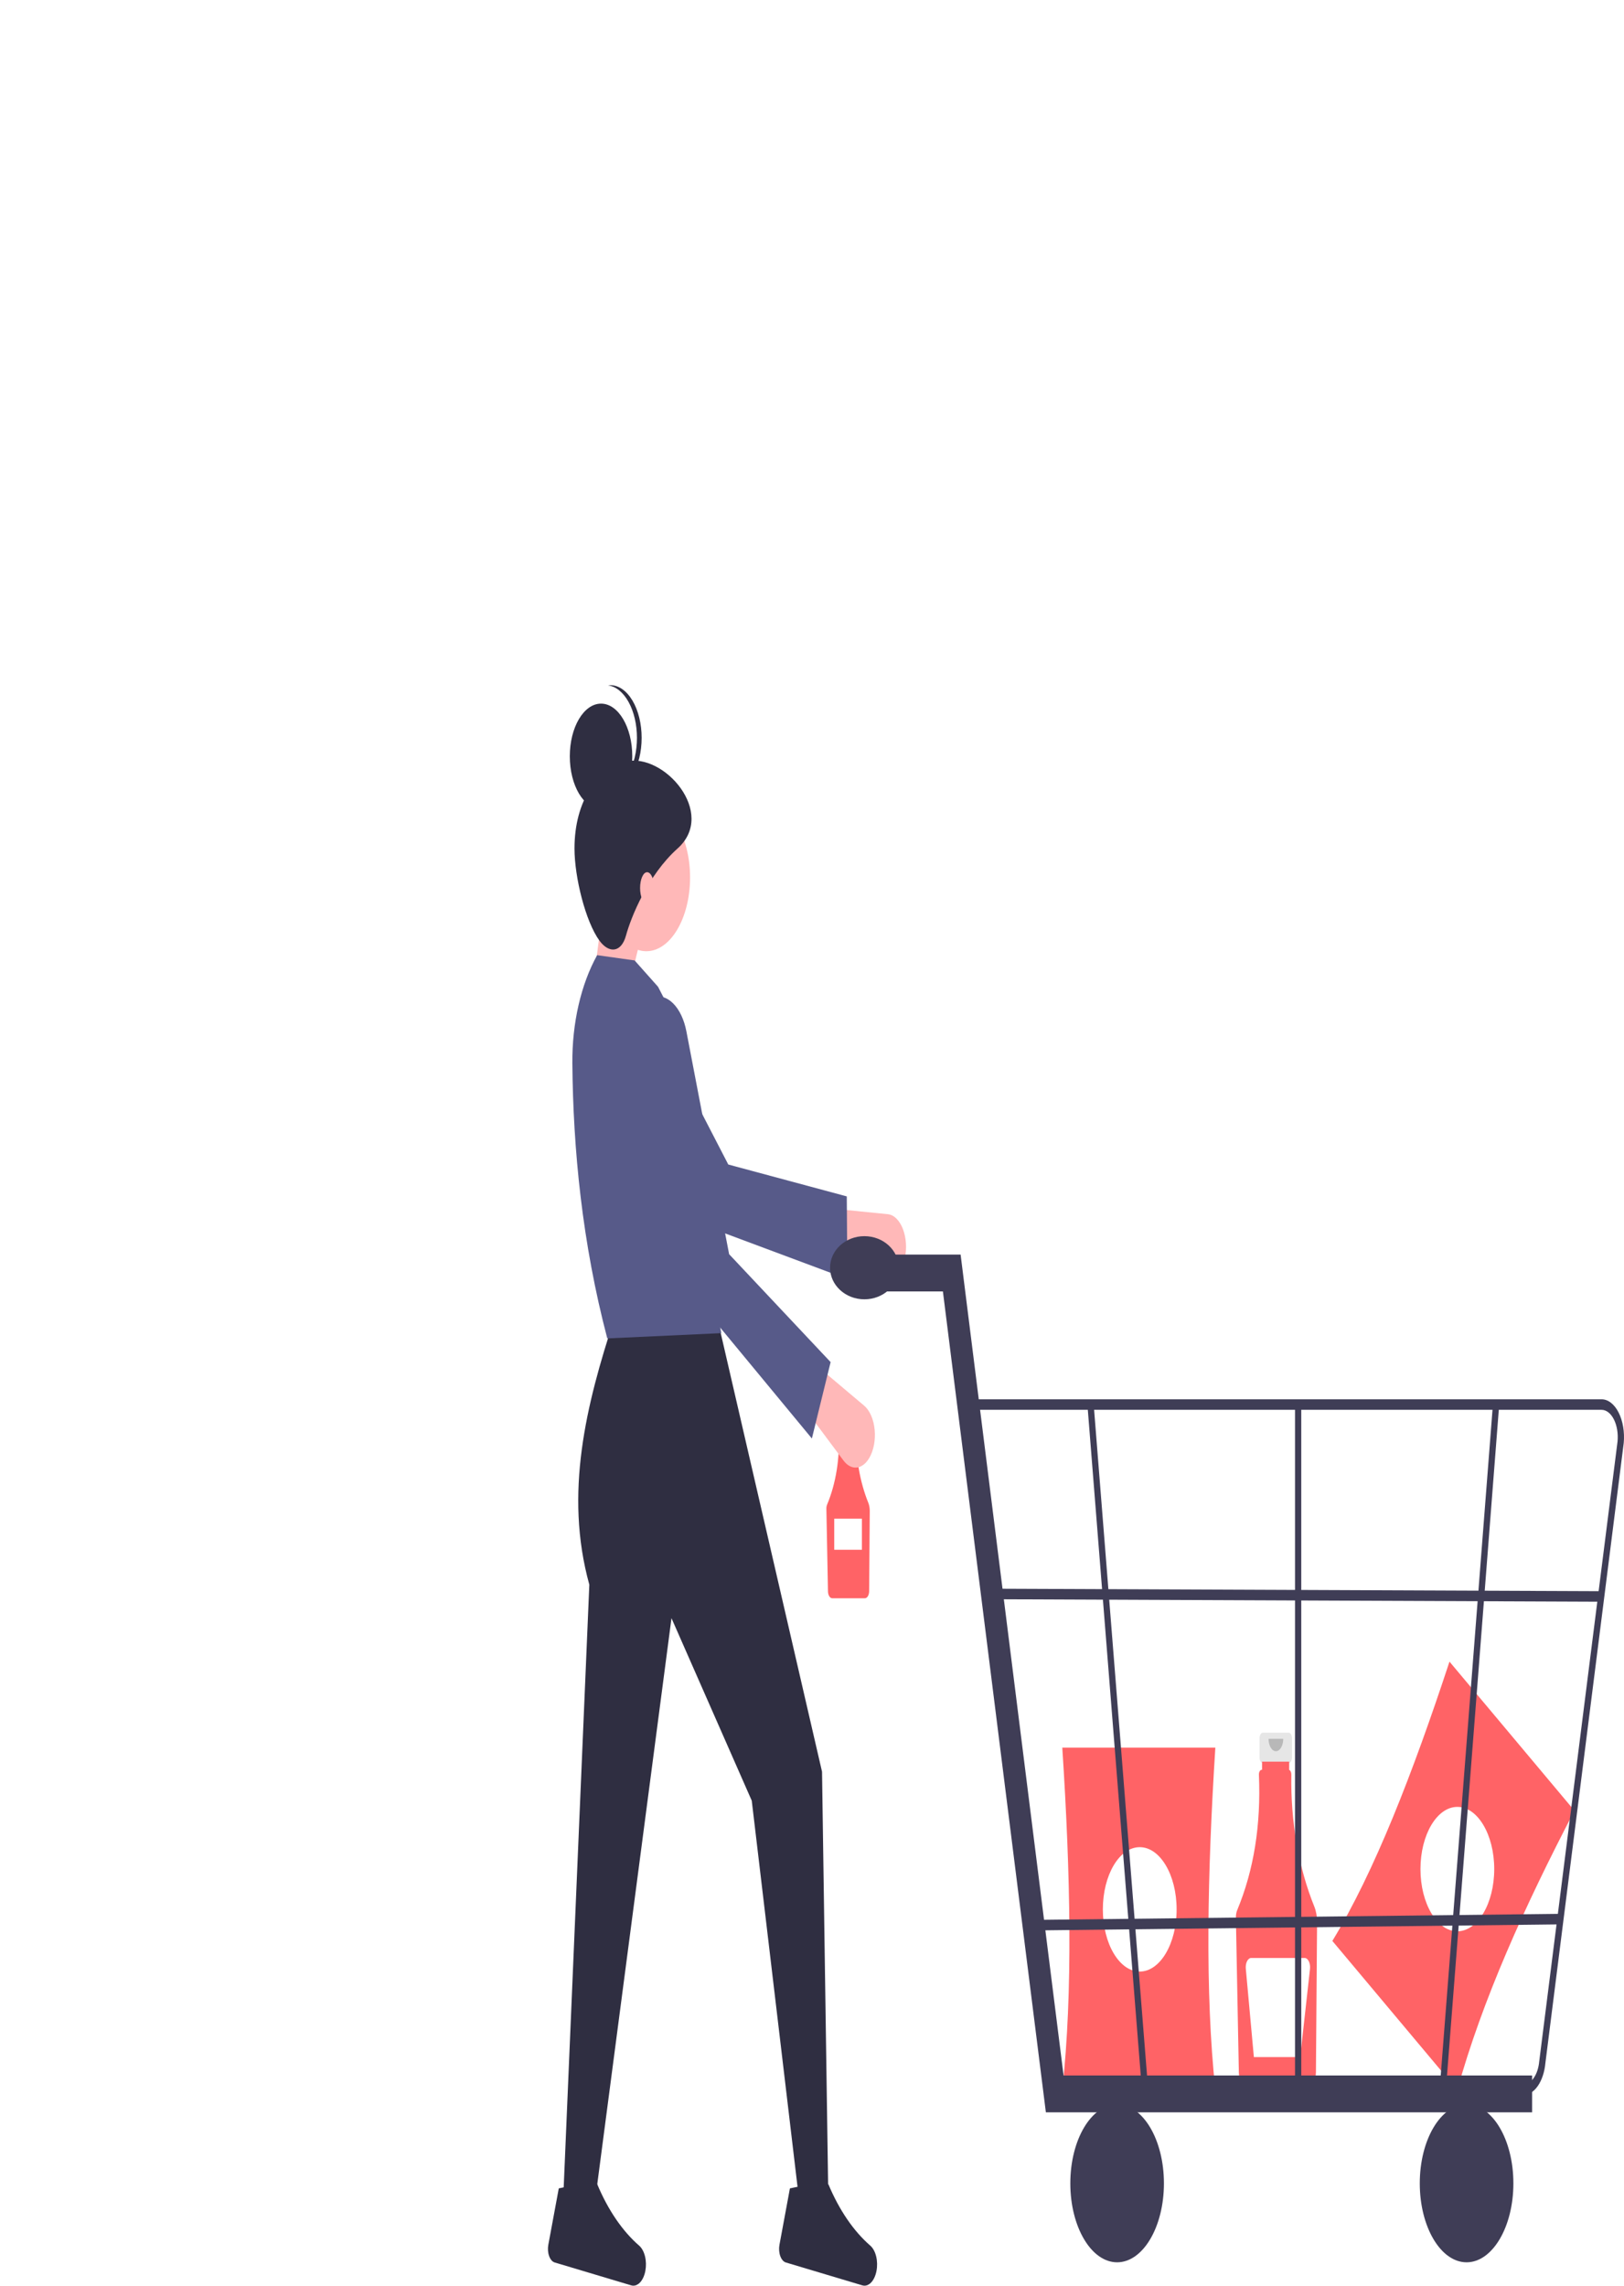 <svg width="324" height="456" viewBox="0 0 324 456" fill="none" xmlns="http://www.w3.org/2000/svg">

    <path d="M290.744 416.957L265.815 387.22C274.223 373.407 281.87 353.738 289.183 331.5L314.112 361.237C304.151 380.316 295.713 399.041 290.744 416.957Z"
          fill="#FF6366"/>
    <path d="M290.751 385.297C294.815 385.297 298.109 379.741 298.109 372.888C298.109 366.035 294.815 360.479 290.751 360.479C286.688 360.479 283.393 366.035 283.393 372.888C283.393 379.741 286.688 385.297 290.751 385.297Z"
          fill="white"/>
    <path d="M170.488 281.261H167.751C167.655 281.261 167.563 281.325 167.495 281.44C167.427 281.554 167.388 281.71 167.388 281.872V283.898C167.388 283.978 167.398 284.058 167.416 284.132C167.434 284.207 167.461 284.274 167.495 284.331C167.528 284.388 167.568 284.433 167.612 284.463C167.656 284.494 167.704 284.51 167.751 284.51H168.205V287.545H170.034V284.51H170.488C170.584 284.51 170.676 284.446 170.744 284.331C170.812 284.216 170.85 284.06 170.85 283.898V281.872C170.85 281.71 170.812 281.555 170.744 281.44C170.676 281.325 170.584 281.261 170.488 281.261V281.261Z"
          fill="#E6E6E6"/>
    <path d="M173.229 299.8C171.553 295.664 170.696 290.74 170.781 285.732C170.783 285.617 170.76 285.504 170.718 285.413C170.676 285.322 170.616 285.258 170.549 285.233V284.358H167.659V285.221H167.619C167.581 285.221 167.542 285.234 167.506 285.259C167.47 285.284 167.437 285.321 167.41 285.368C167.382 285.414 167.361 285.469 167.346 285.53C167.331 285.591 167.323 285.656 167.323 285.722C167.323 285.734 167.324 285.746 167.324 285.758C167.591 290.867 166.774 295.971 165.018 300.159C164.916 300.403 164.864 300.696 164.87 300.994L165.186 317.48C165.193 317.848 165.285 318.196 165.441 318.453C165.598 318.71 165.807 318.854 166.025 318.857H172.562C172.782 318.854 172.994 318.706 173.15 318.444C173.307 318.183 173.397 317.828 173.401 317.456L173.523 301.449C173.527 300.862 173.424 300.286 173.229 299.8V299.8Z"
          fill="#FF6366"/>
    <path opacity="0.2"
          d="M169.917 281.921C169.917 282.271 169.835 282.606 169.688 282.854C169.541 283.102 169.342 283.241 169.134 283.241C168.927 283.241 168.728 283.102 168.581 282.854C168.434 282.606 168.352 282.271 168.352 281.921"
          fill="black"/>
    <path d="M171.955 302.976H166.437V309.18H171.955V302.976Z" fill="white"/>
    <path d="M257.085 345.665H251.962C251.782 345.665 251.609 345.785 251.482 346C251.355 346.215 251.283 346.506 251.283 346.81V350.602C251.283 350.906 251.355 351.197 251.482 351.412C251.609 351.627 251.782 351.747 251.962 351.747H252.811V357.429H256.236V351.747H257.085C257.265 351.747 257.437 351.627 257.565 351.412C257.692 351.197 257.764 350.906 257.764 350.602V346.81C257.764 346.506 257.692 346.215 257.565 346C257.437 345.785 257.265 345.665 257.085 345.665V345.665Z"
          fill="#E6E6E6"/>
    <path d="M262.215 380.368C259.078 372.626 257.474 363.409 257.634 354.036C257.637 353.819 257.595 353.608 257.516 353.438C257.437 353.267 257.325 353.148 257.2 353.101V351.462H251.79V353.078H251.716C251.643 353.078 251.571 353.103 251.503 353.15C251.436 353.197 251.375 353.266 251.323 353.353C251.272 353.44 251.231 353.543 251.203 353.657C251.176 353.771 251.161 353.892 251.161 354.015C251.161 354.038 251.162 354.061 251.163 354.084C251.589 364.103 250.15 373.089 246.845 381.04C246.655 381.497 246.558 382.046 246.568 382.604L247.16 413.464C247.174 414.152 247.345 414.805 247.638 415.285C247.931 415.766 248.322 416.037 248.73 416.043H260.967C261.38 416.037 261.775 415.759 262.069 415.269C262.363 414.779 262.531 414.115 262.538 413.419L262.766 383.456C262.773 382.356 262.581 381.279 262.215 380.368V380.368Z"
          fill="#FF6366"/>
    <path opacity="0.2"
          d="M256.017 346.9C256.017 347.556 255.862 348.184 255.588 348.648C255.313 349.111 254.94 349.371 254.552 349.371C254.163 349.371 253.79 349.111 253.516 348.648C253.241 348.184 253.086 347.556 253.086 346.9"
          fill="black"/>
    <path d="M260.278 390.619H249.627C249.47 390.619 249.314 390.677 249.171 390.788C249.027 390.899 248.9 391.061 248.797 391.263C248.695 391.464 248.619 391.701 248.576 391.957C248.533 392.213 248.523 392.481 248.546 392.744L250.156 410.388H259.398L261.353 392.803C261.383 392.537 261.377 392.263 261.337 392.001C261.296 391.738 261.222 391.494 261.12 391.286C261.017 391.077 260.889 390.909 260.743 390.794C260.598 390.679 260.439 390.619 260.278 390.619V390.619Z"
          fill="white"/>
    <path d="M242.469 416.908H211.935C214.07 397.443 213.578 373.938 211.935 348.659H242.469C240.87 373.938 240.391 397.443 242.469 416.908Z"
          fill="#FF6366"/>
    <path d="M227.386 393.331C231.45 393.331 234.744 387.776 234.744 380.922C234.744 374.069 231.45 368.514 227.386 368.514C223.323 368.514 220.028 374.069 220.028 380.922C220.028 387.776 223.323 393.331 227.386 393.331Z"
          fill="white"/>
    <path d="M117.575 202.12L124.43 201.069L128.792 183.203L121.003 175.846L117.575 202.12Z" fill="#FFB8B8"/>

    <path d="M180.484 251.168C180.712 250.209 180.802 249.173 180.746 248.144C180.689 247.116 180.489 246.124 180.161 245.252C179.833 244.38 179.387 243.651 178.86 243.127C178.332 242.602 177.738 242.296 177.127 242.235L166.484 241.165L164.917 249.953L175.873 255.028C176.789 255.452 177.765 255.293 178.615 254.581C179.466 253.869 180.131 252.654 180.484 251.168V251.168Z"
          fill="#FFB8B8"/>
    <path d="M169.056 255.175L168.939 238.684L145.298 232.323L127.086 197.096C126.138 195.263 124.829 194.071 123.4 193.742C121.972 193.412 120.521 193.967 119.316 195.304C118.587 196.113 117.972 197.182 117.515 198.437C117.057 199.691 116.769 201.099 116.67 202.562C116.571 204.025 116.664 205.506 116.941 206.902C117.219 208.298 117.675 209.574 118.278 210.639L133.303 241.824L169.056 255.175Z"
          fill="#575A89"/>
    <path d="M112.278 440.689H118.51L133.967 322.83L149.98 359.239L159.327 438.062H165.247L164.001 353.459L143.125 263.076H122.56C116.941 280.228 112.532 297.91 117.575 316.15L112.278 440.689Z"
          fill="#2F2E41"/>
    <path d="M155.507 447.848C155.438 448.22 155.417 448.612 155.445 448.999C155.473 449.385 155.55 449.758 155.67 450.091C155.79 450.423 155.95 450.709 156.141 450.93C156.331 451.15 156.548 451.299 156.775 451.367L172.024 455.93C172.627 456.116 173.249 455.924 173.773 455.39C174.297 454.856 174.688 454.016 174.87 453.03V453.03C175.048 452.088 175.023 451.07 174.8 450.156C174.577 449.241 174.17 448.489 173.651 448.03C170.298 445.127 167.412 440.896 165.241 435.7C163.565 438.332 161.692 438.084 159.703 436.144L157.593 436.589L155.507 447.848Z"
          fill="#2F2E41"/>
    <path d="M109.393 447.848C109.324 448.22 109.303 448.612 109.331 448.999C109.359 449.385 109.435 449.758 109.555 450.091C109.675 450.423 109.836 450.709 110.027 450.93C110.217 451.15 110.434 451.299 110.661 451.367L125.91 455.93C126.512 456.116 127.135 455.924 127.659 455.39C128.183 454.856 128.573 454.016 128.756 453.03V453.03C128.934 452.088 128.909 451.07 128.686 450.156C128.463 449.241 128.056 448.489 127.537 448.03C124.184 445.127 121.298 440.896 119.127 435.7C117.451 438.332 115.578 438.084 113.589 436.144L111.479 436.589L109.393 447.848Z"
          fill="#2F2E41"/>
    <path d="M128.948 189.771C133.766 189.771 137.672 183.184 137.672 175.058C137.672 166.931 133.766 160.344 128.948 160.344C124.13 160.344 120.224 166.931 120.224 175.058C120.224 183.184 124.13 189.771 128.948 189.771Z"
          fill="#FFB8B8"/>
    <path d="M121.158 267.017L143.904 265.966L137.224 230.51C141.375 219.287 137.197 208.075 131.285 196.865L126.611 191.61L119.133 190.559C115.895 196.402 114.124 204.131 114.189 212.127C114.337 229.25 116.135 247.89 121.158 267.017Z"
          fill="#575A89"/>
    <path d="M173.417 290.883C173.85 290.153 174.174 289.259 174.363 288.277C174.551 287.294 174.598 286.25 174.5 285.23C174.402 284.21 174.162 283.245 173.799 282.412C173.437 281.58 172.962 280.905 172.414 280.443L162.879 272.398L159.388 279.438L168.277 291.373C169.02 292.37 169.955 292.871 170.903 292.781C171.851 292.69 172.746 292.015 173.417 290.883V290.883Z"
          fill="#FFB8B8"/>
    <path d="M161.976 286.985L165.715 271.746L145.464 250.213L136.937 205.743C136.493 203.43 135.567 201.466 134.331 200.215C133.094 198.964 131.631 198.512 130.212 198.941V198.941C129.353 199.202 128.538 199.777 127.825 200.626C127.112 201.476 126.518 202.58 126.086 203.859C125.654 205.138 125.393 206.561 125.323 208.029C125.253 209.497 125.375 210.972 125.68 212.352L132.219 250.99L161.976 286.985Z"
          fill="#575A89"/>
    <path d="M114.615 169.277C114.615 175.002 116.82 183.869 119.6 187.669C121.471 190.226 123.944 190.119 124.897 186.618C125.875 183.027 129.246 174.587 135.18 169.277C143.089 162.199 132.375 150.09 124.897 151.936C119.279 153.324 114.615 159.7 114.615 169.277Z"
          fill="#2F2E41"/>
    <path d="M119.912 161.395C123.354 161.395 126.144 156.69 126.144 150.885C126.144 145.081 123.354 140.376 119.912 140.376C116.47 140.376 113.68 145.081 113.68 150.885C113.68 156.69 116.47 161.395 119.912 161.395Z"
          fill="#2F2E41"/>
    <path d="M127.078 147.207C127.078 144.557 126.483 142.006 125.414 140.064C124.345 138.123 122.881 136.934 121.314 136.737C121.469 136.718 121.624 136.697 121.781 136.697C123.434 136.697 125.019 137.805 126.188 139.776C127.357 141.746 128.013 144.42 128.013 147.207C128.013 149.994 127.357 152.667 126.188 154.638C125.019 156.609 123.434 157.717 121.781 157.717C121.624 157.717 121.469 157.696 121.314 157.677C122.881 157.48 124.345 156.291 125.414 154.349C126.483 152.408 127.078 149.857 127.078 147.207Z"
          fill="#2F2E41"/>
    <path d="M129.104 180.312C129.878 180.312 130.506 178.901 130.506 177.159C130.506 175.418 129.878 174.007 129.104 174.007C128.329 174.007 127.702 175.418 127.702 177.159C127.702 178.901 128.329 180.312 129.104 180.312Z"
          fill="#FFB8B8"/>
    <path d="M305.666 421.416H208.659L188.116 257.641H170.585V250.293H191.648L212.19 414.067H305.666V421.416Z"
          fill="#3F3D56"/>
    <path d="M222.874 451.336C228.031 451.336 232.212 444.285 232.212 435.588C232.212 426.891 228.031 419.84 222.874 419.84C217.718 419.84 213.537 426.891 213.537 435.588C213.537 444.285 217.718 451.336 222.874 451.336Z"
          fill="#3F3D56"/>
    <path d="M292.594 451.336C297.751 451.336 301.931 444.285 301.931 435.588C301.931 426.891 297.751 419.84 292.594 419.84C287.437 419.84 283.256 426.891 283.256 435.588C283.256 444.285 287.437 451.336 292.594 451.336Z"
          fill="#3F3D56"/>
    <path d="M303.897 417.955H209.515L192.862 279.163H319.525C320.171 279.163 320.81 279.399 321.397 279.855C321.984 280.311 322.506 280.976 322.926 281.805C323.346 282.633 323.654 283.605 323.83 284.654C324.007 285.703 324.046 286.803 323.946 287.88L308.317 411.58C308.156 413.36 307.621 414.982 306.81 416.153C305.998 417.323 304.965 417.962 303.897 417.955V417.955ZM210.539 415.855H303.897C304.668 415.861 305.414 415.399 305.999 414.554C306.585 413.71 306.971 412.538 307.087 411.254L322.715 287.554C322.788 286.777 322.759 285.983 322.632 285.226C322.505 284.468 322.283 283.767 321.979 283.169C321.676 282.571 321.3 282.091 320.876 281.762C320.452 281.433 319.991 281.262 319.525 281.262H194.373L210.539 415.855Z"
          fill="#3F3D56"/>
    <path d="M227.863 417.511L216.957 280.384L218.185 280.041L229.091 417.169L227.863 417.511Z" fill="#3F3D56"/>
    <path d="M288.503 416.458L287.274 416.122L297.861 280.044L299.09 280.38L288.503 416.458Z" fill="#3F3D56"/>
    <g filter="url(#filter0_d_13_3)">
        <path d="M18.654 14.8C19.467 14.973 20.121 15.38 20.614 16.02C21.107 16.647 21.354 17.367 21.354 18.18C21.354 19.353 20.941 20.287 20.114 20.98C19.301 21.66 18.161 22 16.694 22H10.154V7.96H16.474C17.901 7.96 19.014 8.287 19.814 8.94C20.627 9.593 21.034 10.48 21.034 11.6C21.034 12.427 20.814 13.113 20.374 13.66C19.947 14.207 19.374 14.587 18.654 14.8ZM13.574 13.64H15.814C16.374 13.64 16.801 13.52 17.094 13.28C17.401 13.027 17.554 12.66 17.554 12.18C17.554 11.7 17.401 11.333 17.094 11.08C16.801 10.827 16.374 10.7 15.814 10.7H13.574V13.64ZM16.094 19.24C16.667 19.24 17.107 19.113 17.414 18.86C17.734 18.593 17.894 18.213 17.894 17.72C17.894 17.227 17.727 16.84 17.394 16.56C17.074 16.28 16.627 16.14 16.054 16.14H13.574V19.24H16.094ZM28.138 10.86C29.604 10.86 30.724 11.18 31.498 11.82C32.284 12.447 32.678 13.413 32.678 14.72V22H30.598L30.018 20.52H29.938C29.631 20.907 29.311 21.227 28.978 21.48C28.658 21.733 28.284 21.913 27.858 22.02C27.444 22.14 26.931 22.2 26.318 22.2C25.678 22.2 25.098 22.08 24.578 21.84C24.071 21.587 23.671 21.207 23.378 20.7C23.084 20.18 22.938 19.527 22.938 18.74C22.938 17.58 23.344 16.727 24.158 16.18C24.971 15.62 26.191 15.313 27.818 15.26L29.718 15.2V14.72C29.718 14.147 29.564 13.727 29.258 13.46C28.964 13.193 28.551 13.06 28.018 13.06C27.484 13.06 26.964 13.14 26.458 13.3C25.951 13.447 25.444 13.633 24.938 13.86L23.958 11.84C24.544 11.533 25.191 11.293 25.898 11.12C26.618 10.947 27.364 10.86 28.138 10.86ZM28.558 16.98C27.598 17.007 26.931 17.18 26.558 17.5C26.184 17.82 25.998 18.24 25.998 18.76C25.998 19.213 26.131 19.54 26.398 19.74C26.664 19.927 27.011 20.02 27.438 20.02C28.078 20.02 28.618 19.833 29.058 19.46C29.498 19.073 29.718 18.533 29.718 17.84V16.94L28.558 16.98ZM28.118 26.2C27.664 26.2 27.278 26.093 26.958 25.88C26.651 25.667 26.498 25.287 26.498 24.74C26.498 24.18 26.651 23.793 26.958 23.58C27.278 23.38 27.664 23.28 28.118 23.28C28.558 23.28 28.938 23.38 29.258 23.58C29.578 23.793 29.738 24.18 29.738 24.74C29.738 25.287 29.578 25.667 29.258 25.88C28.938 26.093 28.558 26.2 28.118 26.2ZM42.227 10.72C43.534 10.72 44.574 11.147 45.347 12C46.134 12.84 46.528 14 46.528 15.48V22H43.127V15.94C43.127 15.193 42.934 14.613 42.547 14.2C42.161 13.787 41.641 13.58 40.987 13.58C40.334 13.58 39.814 13.787 39.428 14.2C39.041 14.613 38.847 15.193 38.847 15.94V22H35.428V10.84H38.847V12.32C39.194 11.827 39.661 11.44 40.248 11.16C40.834 10.867 41.494 10.72 42.227 10.72ZM63.382 16.52C63.382 17.733 63.162 18.767 62.722 19.62C62.296 20.46 61.682 21.1 60.882 21.54C60.096 21.98 59.156 22.2 58.062 22.2C57.049 22.2 56.142 21.98 55.342 21.54C54.556 21.1 53.936 20.46 53.482 19.62C53.029 18.767 52.802 17.733 52.802 16.52C52.802 14.707 53.276 13.313 54.222 12.34C55.169 11.367 56.469 10.88 58.122 10.88C58.856 10.88 59.549 10.993 60.202 11.22C60.856 11.447 61.409 11.78 61.862 12.22C62.222 12.113 62.509 11.933 62.722 11.68C62.936 11.413 63.089 11.093 63.182 10.72C63.276 10.333 63.322 9.907 63.322 9.44H66.262L66.402 9.66C66.269 10.3 66.082 10.9 65.842 11.46C65.616 12.007 65.269 12.48 64.802 12.88C64.336 13.28 63.696 13.587 62.882 13.8C63.042 14.187 63.162 14.607 63.242 15.06C63.336 15.513 63.382 16 63.382 16.52ZM55.842 16.52C55.842 17.24 55.916 17.847 56.062 18.34C56.222 18.82 56.469 19.187 56.802 19.44C57.136 19.68 57.569 19.8 58.102 19.8C58.636 19.8 59.062 19.68 59.382 19.44C59.716 19.187 59.956 18.82 60.102 18.34C60.262 17.847 60.342 17.24 60.342 16.52C60.342 15.8 60.262 15.2 60.102 14.72C59.956 14.24 59.716 13.88 59.382 13.64C59.049 13.4 58.616 13.28 58.082 13.28C57.296 13.28 56.722 13.553 56.362 14.1C56.016 14.633 55.842 15.44 55.842 16.52ZM68.437 9.68C67.837 9.68 67.343 9.507 66.957 9.16C66.583 8.8 66.397 8.36 66.397 7.84C66.397 7.307 66.583 6.867 66.957 6.52C67.343 6.16 67.837 5.98 68.437 5.98C69.023 5.98 69.503 6.16 69.877 6.52C70.263 6.867 70.457 7.307 70.457 7.84C70.457 8.36 70.263 8.8 69.877 9.16C69.503 9.507 69.023 9.68 68.437 9.68ZM70.137 10.84V22H66.717V10.84H70.137ZM89.193 10.18H87.953V22H84.533V20.4C84.213 20.933 83.753 21.36 83.153 21.68C82.567 22 81.88 22.16 81.093 22.16C80.173 22.16 79.34 21.927 78.593 21.46C77.847 20.98 77.253 20.307 76.813 19.44C76.387 18.56 76.173 17.547 76.173 16.4C76.173 15.253 76.387 14.247 76.813 13.38C77.253 12.513 77.847 11.847 78.593 11.38C79.34 10.913 80.173 10.68 81.093 10.68C81.827 10.68 82.493 10.833 83.093 11.14C83.707 11.447 84.187 11.86 84.533 12.38V10.18H83.133V8.54H84.533V7.2H87.953V8.54H89.193V10.18ZM82.093 19.18C82.773 19.18 83.347 18.933 83.813 18.44C84.293 17.947 84.533 17.273 84.533 16.42C84.533 15.567 84.293 14.893 83.813 14.4C83.347 13.907 82.773 13.66 82.093 13.66C81.413 13.66 80.833 13.907 80.353 14.4C79.887 14.88 79.653 15.547 79.653 16.4C79.653 17.253 79.887 17.933 80.353 18.44C80.833 18.933 81.413 19.18 82.093 19.18ZM90.021 16.4C90.021 15.253 90.234 14.247 90.661 13.38C91.101 12.513 91.694 11.847 92.441 11.38C93.188 10.913 94.021 10.68 94.941 10.68C95.728 10.68 96.414 10.84 97.001 11.16C97.601 11.48 98.061 11.9 98.381 12.42V10.84H101.801V22H98.381V20.42C98.048 20.94 97.581 21.36 96.981 21.68C96.394 22 95.708 22.16 94.921 22.16C94.014 22.16 93.188 21.927 92.441 21.46C91.694 20.98 91.101 20.307 90.661 19.44C90.234 18.56 90.021 17.547 90.021 16.4ZM98.381 16.42C98.381 15.567 98.141 14.893 97.661 14.4C97.194 13.907 96.621 13.66 95.941 13.66C95.261 13.66 94.681 13.907 94.201 14.4C93.734 14.88 93.501 15.547 93.501 16.4C93.501 17.253 93.734 17.933 94.201 18.44C94.681 18.933 95.261 19.18 95.941 19.18C96.621 19.18 97.194 18.933 97.661 18.44C98.141 17.947 98.381 17.273 98.381 16.42ZM99.741 6.58C99.741 7.673 99.428 8.52 98.801 9.12C98.174 9.72 97.348 10.02 96.321 10.02C95.294 10.02 94.468 9.72 93.841 9.12C93.228 8.507 92.921 7.653 92.921 6.56V6.18H94.621C94.621 6.62 94.748 6.953 95.001 7.18C95.254 7.407 95.694 7.52 96.321 7.52C96.948 7.52 97.388 7.407 97.641 7.18C97.894 6.953 98.021 6.62 98.021 6.18H99.741V6.58ZM111.075 10.72C112.382 10.72 113.422 11.147 114.195 12C114.982 12.84 115.375 14 115.375 15.48V22H111.975V15.94C111.975 15.193 111.782 14.613 111.395 14.2C111.008 13.787 110.488 13.58 109.835 13.58C109.182 13.58 108.662 13.787 108.275 14.2C107.888 14.613 107.695 15.193 107.695 15.94V22H104.275V10.84H107.695V12.32C108.042 11.827 108.508 11.44 109.095 11.16C109.682 10.867 110.342 10.72 111.075 10.72ZM121.992 10.68C122.778 10.68 123.465 10.84 124.052 11.16C124.652 11.48 125.112 11.9 125.432 12.42V10.84H128.852V21.98C128.852 23.007 128.645 23.933 128.232 24.76C127.832 25.6 127.212 26.267 126.372 26.76C125.545 27.253 124.512 27.5 123.272 27.5C121.618 27.5 120.278 27.107 119.252 26.32C118.225 25.547 117.638 24.493 117.492 23.16H120.872C120.978 23.587 121.232 23.92 121.632 24.16C122.032 24.413 122.525 24.54 123.112 24.54C123.818 24.54 124.378 24.333 124.792 23.92C125.218 23.52 125.432 22.873 125.432 21.98V20.4C125.098 20.92 124.638 21.347 124.052 21.68C123.465 22 122.778 22.16 121.992 22.16C121.072 22.16 120.238 21.927 119.492 21.46C118.745 20.98 118.152 20.307 117.712 19.44C117.285 18.56 117.072 17.547 117.072 16.4C117.072 15.253 117.285 14.247 117.712 13.38C118.152 12.513 118.745 11.847 119.492 11.38C120.238 10.913 121.072 10.68 121.992 10.68ZM125.432 16.42C125.432 15.567 125.192 14.893 124.712 14.4C124.245 13.907 123.672 13.66 122.992 13.66C122.312 13.66 121.732 13.907 121.252 14.4C120.785 14.88 120.552 15.547 120.552 16.4C120.552 17.253 120.785 17.933 121.252 18.44C121.732 18.933 122.312 19.18 122.992 19.18C123.672 19.18 124.245 18.933 124.712 18.44C125.192 17.947 125.432 17.273 125.432 16.42ZM29.483 40.72C30.79 40.72 31.83 41.147 32.603 42C33.39 42.84 33.783 44 33.783 45.48V52H30.383V45.94C30.383 45.193 30.19 44.613 29.803 44.2C29.417 43.787 28.897 43.58 28.243 43.58C27.59 43.58 27.07 43.787 26.683 44.2C26.297 44.613 26.103 45.193 26.103 45.94V52H22.683V40.84H26.103V42.32C26.45 41.827 26.917 41.44 27.503 41.16C28.09 40.867 28.75 40.72 29.483 40.72ZM43.02 40.72C44.3 40.72 45.327 41.147 46.1 42C46.873 42.84 47.26 44 47.26 45.48V52H43.86V45.94C43.86 45.193 43.667 44.613 43.28 44.2C42.893 43.787 42.373 43.58 41.72 43.58C41.067 43.58 40.547 43.787 40.16 44.2C39.773 44.613 39.58 45.193 39.58 45.94V52H36.16V37.2H39.58V42.34C39.927 41.847 40.4 41.453 41 41.16C41.6 40.867 42.273 40.72 43.02 40.72ZM54.437 40.86C55.903 40.86 57.023 41.18 57.797 41.82C58.583 42.447 58.977 43.413 58.977 44.72V52H56.897L56.316 50.52H56.236C55.93 50.907 55.61 51.227 55.276 51.48C54.956 51.733 54.583 51.913 54.157 52.02C53.743 52.14 53.23 52.2 52.617 52.2C51.977 52.2 51.397 52.08 50.877 51.84C50.37 51.587 49.97 51.207 49.676 50.7C49.383 50.18 49.236 49.527 49.236 48.74C49.236 47.58 49.643 46.727 50.456 46.18C51.27 45.62 52.49 45.313 54.117 45.26L56.017 45.2V44.72C56.017 44.147 55.863 43.727 55.556 43.46C55.263 43.193 54.85 43.06 54.316 43.06C53.783 43.06 53.263 43.14 52.757 43.3C52.25 43.447 51.743 43.633 51.236 43.86L50.257 41.84C50.843 41.533 51.49 41.293 52.197 41.12C52.916 40.947 53.663 40.86 54.437 40.86ZM54.856 46.98C53.897 47.007 53.23 47.18 52.856 47.5C52.483 47.82 52.297 48.24 52.297 48.76C52.297 49.213 52.43 49.54 52.697 49.74C52.963 49.927 53.31 50.02 53.736 50.02C54.377 50.02 54.916 49.833 55.356 49.46C55.797 49.073 56.017 48.533 56.017 47.84V46.94L54.856 46.98ZM56.197 36.68C56.383 36.973 56.623 37.307 56.916 37.68C57.223 38.04 57.536 38.393 57.856 38.74C58.176 39.087 58.456 39.38 58.697 39.62V39.88H56.717C56.37 39.667 55.99 39.42 55.577 39.14C55.163 38.847 54.783 38.52 54.437 38.16C54.09 38.52 53.717 38.84 53.316 39.12C52.916 39.4 52.543 39.653 52.197 39.88H50.217V39.62C50.47 39.367 50.75 39.073 51.056 38.74C51.377 38.393 51.683 38.04 51.977 37.68C52.283 37.307 52.53 36.973 52.717 36.68H56.197ZM54.197 56.2C53.743 56.2 53.356 56.093 53.036 55.88C52.73 55.667 52.577 55.287 52.577 54.74C52.577 54.18 52.73 53.793 53.036 53.58C53.356 53.38 53.743 53.28 54.197 53.28C54.636 53.28 55.017 53.38 55.337 53.58C55.657 53.793 55.816 54.18 55.816 54.74C55.816 55.287 55.657 55.667 55.337 55.88C55.017 56.093 54.636 56.2 54.197 56.2ZM65.127 42.42C65.46 41.9 65.92 41.48 66.507 41.16C67.094 40.84 67.78 40.68 68.567 40.68C69.487 40.68 70.32 40.913 71.067 41.38C71.814 41.847 72.4 42.513 72.827 43.38C73.267 44.247 73.487 45.253 73.487 46.4C73.487 47.547 73.267 48.56 72.827 49.44C72.4 50.307 71.814 50.98 71.067 51.46C70.32 51.927 69.487 52.16 68.567 52.16C67.793 52.16 67.107 52 66.507 51.68C65.92 51.36 65.46 50.947 65.127 50.44V57.32H61.707V40.84H65.127V42.42ZM70.007 46.4C70.007 45.547 69.767 44.88 69.287 44.4C68.82 43.907 68.24 43.66 67.547 43.66C66.867 43.66 66.287 43.907 65.807 44.4C65.34 44.893 65.107 45.567 65.107 46.42C65.107 47.273 65.34 47.947 65.807 48.44C66.287 48.933 66.867 49.18 67.547 49.18C68.227 49.18 68.807 48.933 69.287 48.44C69.767 47.933 70.007 47.253 70.007 46.4ZM86.319 40.72C87.626 40.72 88.666 41.147 89.439 42C90.226 42.84 90.619 44 90.619 45.48V52H87.219V45.94C87.219 45.193 87.026 44.613 86.639 44.2C86.253 43.787 85.733 43.58 85.079 43.58C84.426 43.58 83.906 43.787 83.519 44.2C83.133 44.613 82.939 45.193 82.939 45.94V52H79.519V40.84H82.939V42.32C83.286 41.827 83.753 41.44 84.339 41.16C84.926 40.867 85.586 40.72 86.319 40.72ZM99.856 40.72C101.136 40.72 102.163 41.147 102.936 42C103.709 42.84 104.096 44 104.096 45.48V52H100.696V45.94C100.696 45.193 100.503 44.613 100.116 44.2C99.729 43.787 99.209 43.58 98.556 43.58C97.903 43.58 97.382 43.787 96.996 44.2C96.609 44.613 96.416 45.193 96.416 45.94V52H92.996V37.2H96.416V42.34C96.763 41.847 97.236 41.453 97.836 41.16C98.436 40.867 99.109 40.72 99.856 40.72ZM116.992 46.24C116.992 46.56 116.972 46.893 116.932 47.24H109.192C109.246 47.933 109.466 48.467 109.852 48.84C110.252 49.2 110.739 49.38 111.312 49.38C112.166 49.38 112.759 49.02 113.092 48.3H116.732C116.546 49.033 116.206 49.693 115.712 50.28C115.232 50.867 114.626 51.327 113.892 51.66C113.159 51.993 112.339 52.16 111.432 52.16C110.339 52.16 109.366 51.927 108.512 51.46C107.659 50.993 106.992 50.327 106.512 49.46C106.032 48.593 105.792 47.58 105.792 46.42C105.792 45.26 106.026 44.247 106.492 43.38C106.972 42.513 107.639 41.847 108.492 41.38C109.346 40.913 110.326 40.68 111.432 40.68C112.512 40.68 113.472 40.907 114.312 41.36C115.152 41.813 115.806 42.46 116.272 43.3C116.752 44.14 116.992 45.12 116.992 46.24ZM113.492 45.34C113.492 44.753 113.292 44.287 112.892 43.94C112.492 43.593 111.992 43.42 111.392 43.42C110.819 43.42 110.332 43.587 109.932 43.92C109.546 44.253 109.306 44.727 109.212 45.34H113.492ZM113.732 37.98L108.912 40V37.64L113.732 35.32V37.98Z"
              fill="white"/>
    </g>
    <defs>
        <filter id="filter0_d_13_3" x="6.154" y="5.98" width="126.698" height="59.34" filterUnits="userSpaceOnUse"
                color-interpolation-filters="sRGB">
            <feFlood flood-opacity="0" result="BackgroundImageFix"/>
            <feColorMatrix in="SourceAlpha" type="matrix" values="0 0 0 0 0 0 0 0 0 0 0 0 0 0 0 0 0 0 127 0"
                           result="hardAlpha"/>
            <feOffset dy="4"/>
            <feGaussianBlur stdDeviation="2"/>
            <feComposite in2="hardAlpha" operator="out"/>
            <feColorMatrix type="matrix" values="0 0 0 0 0 0 0 0 0 0 0 0 0 0 0 0 0 0 0.25 0"/>
            <feBlend mode="normal" in2="BackgroundImageFix" result="effect1_dropShadow_13_3"/>
            <feBlend mode="normal" in="SourceGraphic" in2="effect1_dropShadow_13_3" result="shape"/>
        </filter>
    </defs>
    <path d="M259.611 280.213H258.366V417.34H259.611V280.213Z" fill="#3F3D56"/>
    <path d="M199.221 316.957L199.218 319.056L319.731 319.549L319.734 317.449L199.221 316.957Z" fill="#3F3D56"/>
    <path d="M311.23 381.818L205.357 383.038L205.365 385.138L311.238 383.917L311.23 381.818Z" fill="#3F3D56"/>
    <path d="M172.453 259.216C176.234 259.216 179.3 256.396 179.3 252.917C179.3 249.438 176.234 246.618 172.453 246.618C168.671 246.618 165.605 249.438 165.605 252.917C165.605 256.396 168.671 259.216 172.453 259.216Z"
          fill="#3F3D56"/>
</svg>
